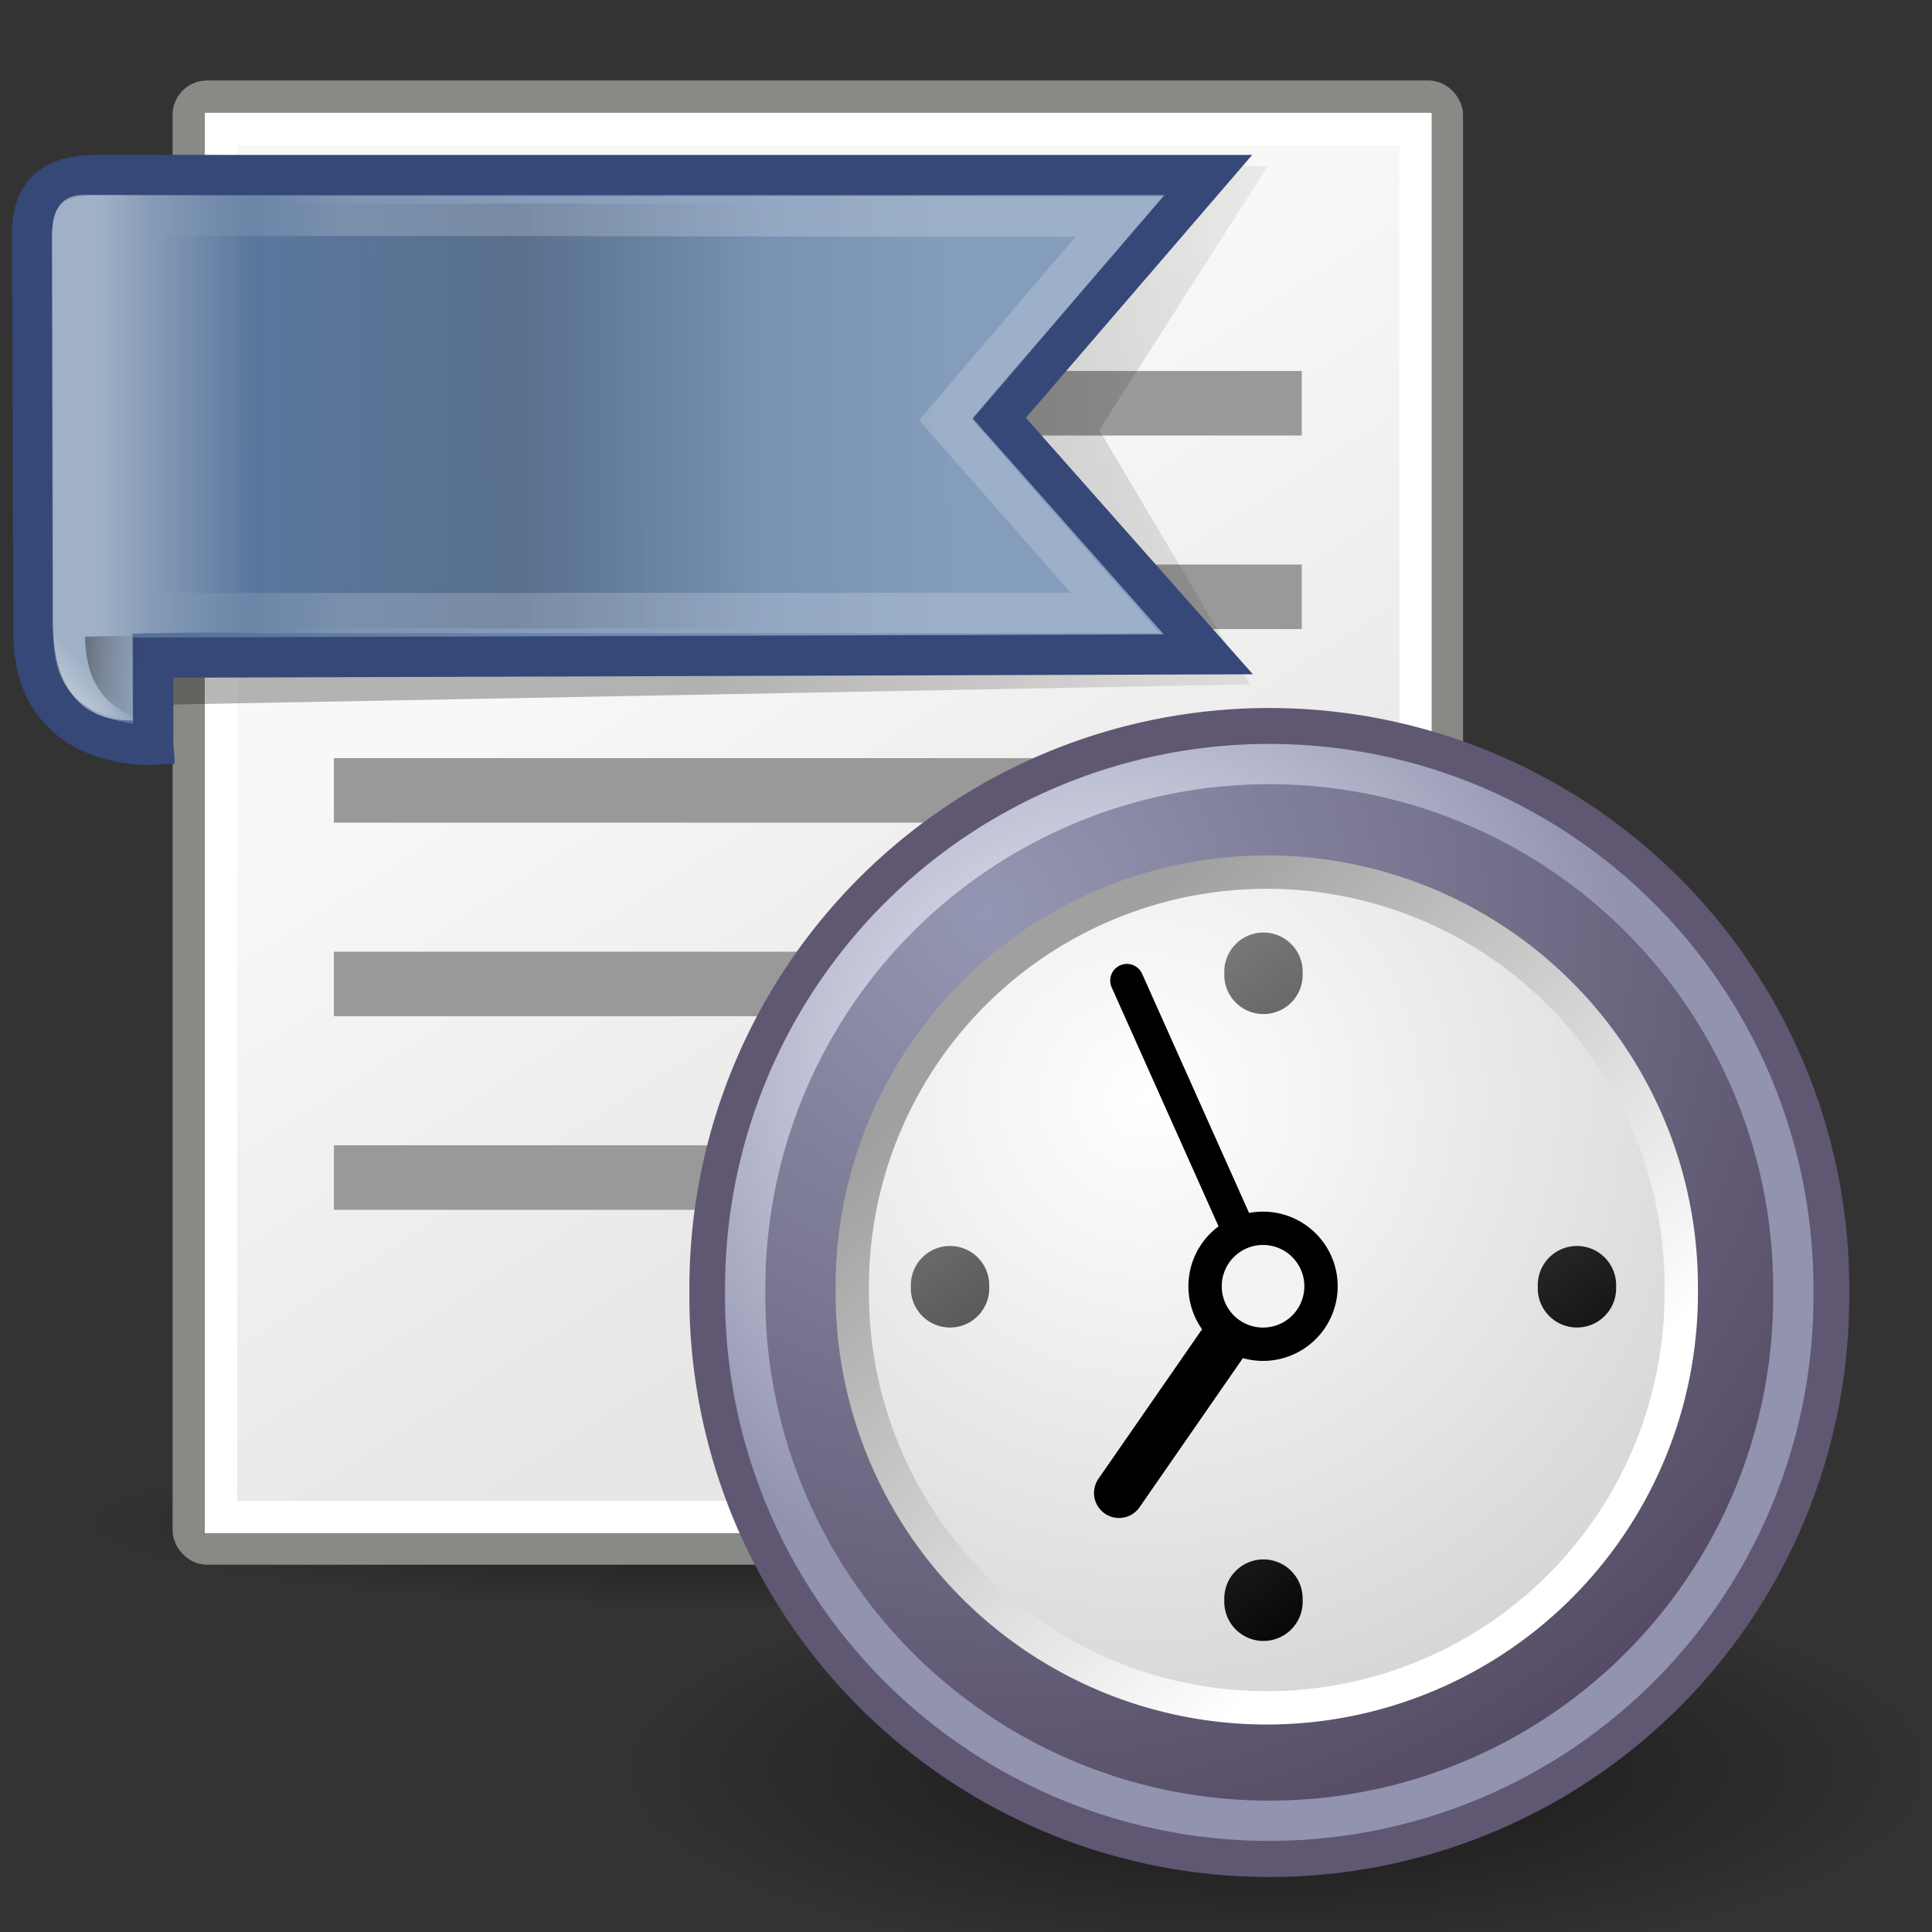<?xml version="1.0" encoding="UTF-8" standalone="no"?>
<!-- Generator: Adobe Illustrator 9.0, SVG Export Plug-In  -->

<svg
   xmlns:dc="http://purl.org/dc/elements/1.1/"
   xmlns:cc="http://creativecommons.org/ns#"
   xmlns:rdf="http://www.w3.org/1999/02/22-rdf-syntax-ns#"
   xmlns:svg="http://www.w3.org/2000/svg"
   xmlns="http://www.w3.org/2000/svg"
   xmlns:xlink="http://www.w3.org/1999/xlink"
   xmlns:sodipodi="http://sodipodi.sourceforge.net/DTD/sodipodi-0.dtd"
   xmlns:inkscape="http://www.inkscape.org/namespaces/inkscape"
   width="48px"
   height="48px"
   viewBox="0 0 48 48"
   xml:space="preserve"
   id="svg6850"
   sodipodi:version="0.32"
   inkscape:version="0.48.3.1 r9886"
   sodipodi:docname="time-log.svg"
   inkscape:export-filename="/home/jimmac/gfx/novell/pdes/trunk/logos/evolution/logo-simplified.png"
   inkscape:export-xdpi="562.50000"
   inkscape:export-ydpi="562.50000"
   version="1.1"><rect x="0" y="0" width="48" height="48" fill="#333333" stroke="none"/>

<defs
   id="defs7232"><linearGradient
   inkscape:collect="always"
   id="linearGradient10691">
  <stop
   style="stop-color:#000000;stop-opacity:1;"
   offset="0"
   id="stop10693" />

  <stop
   style="stop-color:#000000;stop-opacity:0;"
   offset="1"
   id="stop10695" />

</linearGradient>

<linearGradient
   id="linearGradient10653">
  <stop
   style="stop-color:#f3f4ff;stop-opacity:1;"
   offset="0"
   id="stop10655" />

  <stop
   style="stop-color:#9193af;stop-opacity:1;"
   offset="1"
   id="stop10657" />

</linearGradient>

<linearGradient
   inkscape:collect="always"
   xlink:href="#linearGradient2111"
   id="linearGradient2123"
   gradientUnits="userSpaceOnUse"
   x1="8.088"
   y1="3.362"
   x2="14.409"
   y2="12.373" />

<linearGradient
   inkscape:collect="always"
   xlink:href="#linearGradient2111"
   id="linearGradient2125"
   gradientUnits="userSpaceOnUse"
   x1="17.987"
   y1="3.362"
   x2="24.309"
   y2="12.373" />

<linearGradient
   inkscape:collect="always"
   xlink:href="#linearGradient2111"
   id="linearGradient2127"
   gradientUnits="userSpaceOnUse"
   x1="13.037"
   y1="-1.588"
   x2="19.359"
   y2="7.423" />

<linearGradient
   id="linearGradient2111">
  <stop
   style="stop-color:#838383;stop-opacity:1;"
   offset="0"
   id="stop2113" />

  <stop
   style="stop-color:#000000;stop-opacity:1;"
   offset="1"
   id="stop2115" />

</linearGradient>

<linearGradient
   inkscape:collect="always"
   xlink:href="#linearGradient2111"
   id="linearGradient2129"
   gradientUnits="userSpaceOnUse"
   x1="13.037"
   y1="8.312"
   x2="19.359"
   y2="17.323" />

<linearGradient
   id="linearGradient42174">
  <stop
   style="stop-color:#a0a0a0;stop-opacity:1;"
   offset="0"
   id="stop42176" />

  <stop
   style="stop-color:#ffffff;stop-opacity:1;"
   offset="1"
   id="stop42178" />

</linearGradient>

<linearGradient
   inkscape:collect="always"
   xlink:href="#linearGradient42174"
   id="linearGradient42180"
   x1="6.342"
   y1="7.789"
   x2="22.218"
   y2="25.884"
   gradientUnits="userSpaceOnUse" />

<linearGradient
   id="linearGradient2145">
  <stop
   style="stop-color:#fffffd;stop-opacity:1;"
   offset="0"
   id="stop2147" />

  <stop
   style="stop-color:#cbcbc9;stop-opacity:1;"
   offset="1"
   id="stop2149" />

</linearGradient>

<radialGradient
   inkscape:collect="always"
   xlink:href="#linearGradient2145"
   id="radialGradient2151"
   cx="11.902"
   cy="10.045"
   fx="11.902"
   fy="10.045"
   r="29.293"
   gradientUnits="userSpaceOnUse" />

<linearGradient
   id="linearGradient37935">
  <stop
   id="stop37937"
   offset="0"
   style="stop-color:#9497b3;stop-opacity:1;" />

  <stop
   id="stop37939"
   offset="1"
   style="stop-color:#4c4059;stop-opacity:1;" />

</linearGradient>

<radialGradient
   inkscape:collect="always"
   xlink:href="#linearGradient37935"
   id="radialGradient2153"
   cx="8.747"
   cy="6.828"
   fx="8.747"
   fy="6.828"
   r="29.89"
   gradientUnits="userSpaceOnUse" />

<linearGradient
   id="linearGradient2136">
  <stop
   id="stop2138"
   offset="0"
   style="stop-color:#989690;stop-opacity:1;" />

  <stop
   id="stop2140"
   offset="1"
   style="stop-color:#656460;stop-opacity:1;" />

</linearGradient>

<linearGradient
   id="linearGradient15107">
  <stop
   id="stop15109"
   offset="0"
   style="stop-color:#ffffff;stop-opacity:1;" />

  <stop
   id="stop15111"
   offset="1"
   style="stop-color:#e2e2e2;stop-opacity:1;" />

</linearGradient>

<linearGradient
   id="linearGradient18913">
  <stop
   id="stop18915"
   offset="0"
   style="stop-color:#ededed;stop-opacity:1;" />

  <stop
   id="stop18917"
   offset="1"
   style="stop-color:#c8c8c8;stop-opacity:1;" />

</linearGradient>

<linearGradient
   id="linearGradient2166">
  <stop
   id="stop2168"
   offset="0"
   style="stop-color:#ffffff;stop-opacity:1;" />

  <stop
   id="stop2170"
   offset="1"
   style="stop-color:#dcdcdc;stop-opacity:1;" />

</linearGradient>

<linearGradient
   id="linearGradient2152">
  <stop
   id="stop2154"
   offset="0"
   style="stop-color:#9aa29a;stop-opacity:1;" />

  <stop
   id="stop2156"
   offset="1"
   style="stop-color:#b5beb5;stop-opacity:1;" />

</linearGradient>

<linearGradient
   id="linearGradient9749">
  <stop
   id="stop9751"
   offset="0"
   style="stop-color:#ffffff;stop-opacity:1;" />

  <stop
   id="stop9753"
   offset="1"
   style="stop-color:#ededed;stop-opacity:1;" />

</linearGradient>

<linearGradient
   id="linearGradient2274">
  <stop
   id="stop2276"
   offset="0"
   style="stop-color:#000000;stop-opacity:0.129;" />

  <stop
   id="stop2278"
   offset="1"
   style="stop-color:#000000;stop-opacity:0;" />

</linearGradient>


		
		
		
		
		
	<radialGradient
   inkscape:collect="always"
   xlink:href="#aigrd26"
   id="radialGradient7961"
   gradientUnits="userSpaceOnUse"
   gradientTransform="matrix(0.993,-0.119,0.119,0.993,-3.607,2.941)"
   cx="27.145"
   cy="33.649"
   fx="27.145"
   fy="33.649"
   r="5.482" />

<radialGradient
   inkscape:collect="always"
   xlink:href="#aigrd27"
   id="radialGradient7963"
   gradientUnits="userSpaceOnUse"
   gradientTransform="matrix(0.993,-0.119,0.119,0.993,-3.607,2.941)"
   cx="28.656"
   cy="32.51"
   fx="28.656"
   fy="32.51"
   r="3.343" />

<radialGradient
   inkscape:collect="always"
   xlink:href="#aigrd28"
   id="radialGradient7965"
   gradientUnits="userSpaceOnUse"
   gradientTransform="matrix(1.275,-0.152,0.119,0.993,-9.587,3.93)"
   cx="26.855"
   cy="32.231"
   fx="26.855"
   fy="32.231"
   r="4.459" />

<radialGradient
   inkscape:collect="always"
   xlink:href="#aigrd29"
   id="radialGradient7967"
   gradientUnits="userSpaceOnUse"
   gradientTransform="matrix(0.944,-0.113,0.119,0.993,-1.911,3.437)"
   cx="28.404"
   cy="31.266"
   fx="28.404"
   fy="31.266"
   r="2.667" />

<linearGradient
   inkscape:collect="always"
   xlink:href="#linearGradient15107"
   id="linearGradient8013"
   gradientUnits="userSpaceOnUse"
   gradientTransform="matrix(0.786,0,0,0.814,-17.461,-10.839)"
   x1="11.573"
   y1="4.746"
   x2="18.475"
   y2="26.023" />

<linearGradient
   inkscape:collect="always"
   xlink:href="#linearGradient2136"
   id="linearGradient8015"
   gradientUnits="userSpaceOnUse"
   gradientTransform="matrix(0.786,0,0,0.814,-17.461,-10.839)"
   x1="2.062"
   y1="15.257"
   x2="30.6"
   y2="15.257" />

<linearGradient
   inkscape:collect="always"
   xlink:href="#linearGradient18913"
   id="linearGradient8017"
   gradientUnits="userSpaceOnUse"
   gradientTransform="matrix(0.919,0,0,0.697,-17.461,-10.839)"
   x1="5.827"
   y1="7.231"
   x2="13.467"
   y2="17.877" />

<linearGradient
   inkscape:collect="always"
   xlink:href="#linearGradient2166"
   id="linearGradient8019"
   gradientUnits="userSpaceOnUse"
   gradientTransform="matrix(1.064,0,0,0.601,-17.461,-10.839)"
   x1="10.184"
   y1="15.148"
   x2="15.311"
   y2="29.569" />

<linearGradient
   inkscape:collect="always"
   xlink:href="#linearGradient2152"
   id="linearGradient8021"
   gradientUnits="userSpaceOnUse"
   gradientTransform="matrix(1.436,0,0,0.446,-17.461,-10.839)"
   x1="8.916"
   y1="37.197"
   x2="9.886"
   y2="52.091" />

<linearGradient
   inkscape:collect="always"
   xlink:href="#linearGradient2152"
   id="linearGradient8023"
   gradientUnits="userSpaceOnUse"
   gradientTransform="matrix(1.436,0,0,0.446,-17.461,-10.839)"
   x1="8.916"
   y1="37.197"
   x2="9.886"
   y2="52.091" />

<linearGradient
   inkscape:collect="always"
   xlink:href="#linearGradient2152"
   id="linearGradient8025"
   gradientUnits="userSpaceOnUse"
   gradientTransform="matrix(1.436,0,0,0.446,-17.461,-10.839)"
   x1="8.916"
   y1="37.197"
   x2="9.886"
   y2="52.091" />

<linearGradient
   inkscape:collect="always"
   xlink:href="#linearGradient9749"
   id="linearGradient8027"
   gradientUnits="userSpaceOnUse"
   gradientTransform="matrix(0.786,0,0,0.814,-17.461,-10.839)"
   x1="11.233"
   y1="13.686"
   x2="21.112"
   y2="24.133" />

<linearGradient
   inkscape:collect="always"
   xlink:href="#linearGradient2274"
   id="linearGradient8029"
   gradientUnits="userSpaceOnUse"
   gradientTransform="matrix(1.401,0,0,0.457,-17.461,-10.839)"
   x1="8.78"
   y1="37.785"
   x2="9.762"
   y2="32.203" />


			
			
			
			
		
				<linearGradient
   gradientTransform="matrix(0.993,-0.122,0.122,0.993,-3.641,23.076)"
   y2="22.756"
   x2="42.86"
   y1="7.36"
   x1="30.193"
   gradientUnits="userSpaceOnUse"
   id="aigrd23">
					<stop
   id="stop7076"
   style="stop-color:#F1F1F1"
   offset="0" />


					<stop
   id="stop7078"
   style="stop-color:#D4D4D6"
   offset="1" />


				</linearGradient>


				
				
				<linearGradient
   gradientTransform="matrix(0.993,-0.122,0.122,0.993,-3.641,23.076)"
   y2="6.545"
   x2="26.949"
   y1="17.032"
   x1="39.516"
   gradientUnits="userSpaceOnUse"
   id="aigrd24">
					<stop
   id="stop7085"
   style="stop-color:#FFFFFF"
   offset="0" />


					<stop
   id="stop7087"
   style="stop-color:#D4D4D4"
   offset="1" />


				</linearGradient>


				
				
				
			<linearGradient
   inkscape:collect="always"
   xlink:href="#aigrd24"
   id="linearGradient8969"
   gradientUnits="userSpaceOnUse"
   gradientTransform="matrix(1.081,-0.133,0.133,1.081,30.126,20.332)"
   x1="39.516"
   y1="17.032"
   x2="26.949"
   y2="6.545" />


					<radialGradient
   id="aigrd25"
   cx="29.412"
   cy="32.502"
   r="6.282"
   fx="29.412"
   fy="32.502"
   gradientTransform="matrix(0.969,-0.12,0.122,0.993,-3.216,3.641)"
   gradientUnits="userSpaceOnUse">
						<stop
   offset="0.185"
   style="stop-color:#9DB8D2"
   id="stop7096" />


						<stop
   offset="0.329"
   style="stop-color:#88A3BE"
   id="stop7098" />


						<stop
   offset="0.784"
   style="stop-color:#496683"
   id="stop7100" />


						<stop
   offset="1"
   style="stop-color:#314E6C"
   id="stop7102" />


					</radialGradient>


					
					
				<radialGradient
   inkscape:collect="always"
   xlink:href="#aigrd25"
   id="radialGradient9026"
   gradientUnits="userSpaceOnUse"
   gradientTransform="matrix(0.988,1.261394e-2,-1.299503e-2,1.012,-25.45,9.6)"
   cx="91.528"
   cy="4.61"
   fx="91.613"
   fy="4.847"
   r="9.542" />

<radialGradient
   inkscape:collect="always"
   xlink:href="#linearGradient10653"
   id="radialGradient10659"
   cx="11.329"
   cy="10.584"
   fx="11.329"
   fy="10.584"
   r="15.532"
   gradientUnits="userSpaceOnUse" />

<radialGradient
   inkscape:collect="always"
   xlink:href="#linearGradient37935"
   id="radialGradient10673"
   gradientUnits="userSpaceOnUse"
   cx="8.747"
   cy="6.828"
   fx="8.747"
   fy="6.828"
   r="29.89" />

<radialGradient
   inkscape:collect="always"
   xlink:href="#linearGradient2145"
   id="radialGradient10675"
   gradientUnits="userSpaceOnUse"
   cx="11.902"
   cy="10.045"
   fx="11.902"
   fy="10.045"
   r="29.293" />

<linearGradient
   inkscape:collect="always"
   xlink:href="#linearGradient42174"
   id="linearGradient10677"
   gradientUnits="userSpaceOnUse"
   x1="6.342"
   y1="7.789"
   x2="22.218"
   y2="25.884" />

<linearGradient
   inkscape:collect="always"
   xlink:href="#linearGradient2111"
   id="linearGradient10679"
   gradientUnits="userSpaceOnUse"
   x1="13.037"
   y1="8.312"
   x2="19.359"
   y2="17.323" />

<linearGradient
   inkscape:collect="always"
   xlink:href="#linearGradient2111"
   id="linearGradient10681"
   gradientUnits="userSpaceOnUse"
   x1="13.037"
   y1="-1.588"
   x2="19.359"
   y2="7.423" />

<linearGradient
   inkscape:collect="always"
   xlink:href="#linearGradient2111"
   id="linearGradient10683"
   gradientUnits="userSpaceOnUse"
   x1="17.987"
   y1="3.362"
   x2="24.309"
   y2="12.373" />

<linearGradient
   inkscape:collect="always"
   xlink:href="#linearGradient2111"
   id="linearGradient10685"
   gradientUnits="userSpaceOnUse"
   x1="8.088"
   y1="3.362"
   x2="14.409"
   y2="12.373" />

<radialGradient
   inkscape:collect="always"
   xlink:href="#linearGradient10653"
   id="radialGradient10687"
   gradientUnits="userSpaceOnUse"
   cx="11.329"
   cy="10.584"
   fx="11.329"
   fy="10.584"
   r="15.532" />

<radialGradient
   inkscape:collect="always"
   xlink:href="#linearGradient10691"
   id="radialGradient10697"
   gradientTransform="scale(1.902,0.526)"
   cx="6.703"
   cy="73.616"
   fx="6.703"
   fy="73.616"
   r="7.228"
   gradientUnits="userSpaceOnUse" />

<radialGradient
   inkscape:collect="always"
   xlink:href="#linearGradient10691"
   id="radialGradient10701"
   gradientUnits="userSpaceOnUse"
   gradientTransform="scale(1.902,0.526)"
   cx="6.703"
   cy="73.616"
   fx="6.703"
   fy="73.616"
   r="7.228" />


	<linearGradient
   inkscape:collect="always"
   xlink:href="#linearGradient2274"
   id="linearGradient11293"
   gradientUnits="userSpaceOnUse"
   gradientTransform="matrix(1.5,0,0,0.489,4.996,7.023)"
   x1="8.78"
   y1="37.785"
   x2="9.762"
   y2="32.203" />

<linearGradient
   inkscape:collect="always"
   xlink:href="#linearGradient9749"
   id="linearGradient11298"
   gradientUnits="userSpaceOnUse"
   gradientTransform="matrix(0.841,0,0,0.872,4.996,7.023)"
   x1="11.233"
   y1="13.686"
   x2="21.112"
   y2="24.133" />

<linearGradient
   inkscape:collect="always"
   xlink:href="#linearGradient2152"
   id="linearGradient11302"
   gradientUnits="userSpaceOnUse"
   gradientTransform="matrix(1.537,0,0,0.477,4.996,7.023)"
   x1="8.916"
   y1="37.197"
   x2="9.886"
   y2="52.091" />

<linearGradient
   inkscape:collect="always"
   xlink:href="#linearGradient2152"
   id="linearGradient11305"
   gradientUnits="userSpaceOnUse"
   gradientTransform="matrix(1.537,0,0,0.477,4.996,7.023)"
   x1="8.916"
   y1="37.197"
   x2="9.886"
   y2="52.091" />

<linearGradient
   inkscape:collect="always"
   xlink:href="#linearGradient2152"
   id="linearGradient11308"
   gradientUnits="userSpaceOnUse"
   gradientTransform="matrix(1.537,0,0,0.477,4.996,7.023)"
   x1="8.916"
   y1="37.197"
   x2="9.886"
   y2="52.091" />

<linearGradient
   inkscape:collect="always"
   xlink:href="#linearGradient2166"
   id="linearGradient11311"
   gradientUnits="userSpaceOnUse"
   gradientTransform="matrix(1.139,0,0,0.644,4.996,7.023)"
   x1="10.184"
   y1="15.148"
   x2="15.311"
   y2="29.569" />

<linearGradient
   inkscape:collect="always"
   xlink:href="#linearGradient18913"
   id="linearGradient11317"
   gradientUnits="userSpaceOnUse"
   gradientTransform="matrix(0.984,0,0,0.746,4.996,7.023)"
   x1="5.827"
   y1="7.231"
   x2="13.467"
   y2="17.877" />

<linearGradient
   inkscape:collect="always"
   xlink:href="#linearGradient15107"
   id="linearGradient11320"
   gradientUnits="userSpaceOnUse"
   gradientTransform="matrix(0.841,0,0,0.872,4.996,7.023)"
   x1="11.573"
   y1="4.746"
   x2="18.475"
   y2="26.023" />

<linearGradient
   inkscape:collect="always"
   xlink:href="#linearGradient2136"
   id="linearGradient11322"
   gradientUnits="userSpaceOnUse"
   gradientTransform="matrix(0.841,0,0,0.872,4.996,7.023)"
   x1="2.062"
   y1="15.257"
   x2="30.6"
   y2="15.257" />

<radialGradient
   inkscape:collect="always"
   xlink:href="#linearGradient10691"
   id="radialGradient11380"
   gradientUnits="userSpaceOnUse"
   gradientTransform="scale(1.902,0.526)"
   cx="6.703"
   cy="73.616"
   fx="6.703"
   fy="73.616"
   r="7.228" />



<linearGradient
   inkscape:collect="always"
   xlink:href="#linearGradient2152"
   id="linearGradient11384"
   gradientUnits="userSpaceOnUse"
   gradientTransform="matrix(1.537,0,0,0.477,5.42,8.297)"
   x1="8.916"
   y1="37.197"
   x2="9.886"
   y2="52.091" />

<radialGradient
   inkscape:collect="always"
   xlink:href="#linearGradient37935"
   id="radialGradient11386"
   gradientUnits="userSpaceOnUse"
   cx="8.747"
   cy="6.828"
   fx="8.747"
   fy="6.828"
   r="29.89" />

<radialGradient
   inkscape:collect="always"
   xlink:href="#linearGradient2145"
   id="radialGradient11388"
   gradientUnits="userSpaceOnUse"
   cx="11.902"
   cy="10.045"
   fx="11.902"
   fy="10.045"
   r="29.293" />

<linearGradient
   inkscape:collect="always"
   xlink:href="#linearGradient42174"
   id="linearGradient11390"
   gradientUnits="userSpaceOnUse"
   x1="6.342"
   y1="7.789"
   x2="22.218"
   y2="25.884" />

<linearGradient
   inkscape:collect="always"
   xlink:href="#linearGradient2111"
   id="linearGradient11392"
   gradientUnits="userSpaceOnUse"
   x1="13.037"
   y1="8.312"
   x2="19.359"
   y2="17.323" />

<linearGradient
   inkscape:collect="always"
   xlink:href="#linearGradient2111"
   id="linearGradient11394"
   gradientUnits="userSpaceOnUse"
   x1="13.037"
   y1="-1.588"
   x2="19.359"
   y2="7.423" />

<linearGradient
   inkscape:collect="always"
   xlink:href="#linearGradient2111"
   id="linearGradient11396"
   gradientUnits="userSpaceOnUse"
   x1="17.987"
   y1="3.362"
   x2="24.309"
   y2="12.373" />

<linearGradient
   inkscape:collect="always"
   xlink:href="#linearGradient2111"
   id="linearGradient11398"
   gradientUnits="userSpaceOnUse"
   x1="8.088"
   y1="3.362"
   x2="14.409"
   y2="12.373" />

<radialGradient
   inkscape:collect="always"
   xlink:href="#linearGradient10653"
   id="radialGradient11400"
   gradientUnits="userSpaceOnUse"
   cx="11.329"
   cy="10.584"
   fx="11.329"
   fy="10.584"
   r="15.532" />

















<linearGradient
   id="linearGradient15218"><stop
     style="stop-color:#f8f8f7;stop-opacity:1;"
     offset="0"
     id="stop15220" /><stop
     id="stop2269"
     offset="0.599"
     style="stop-color:#e8e8e8;stop-opacity:1;" /><stop
     style="stop-color:#e2e2de;stop-opacity:1;"
     offset="1"
     id="stop15222" /></linearGradient><radialGradient
   inkscape:collect="always"
   xlink:href="#linearGradient3558"
   id="radialGradient3564"
   cx="22.571"
   cy="30.857"
   fx="22.571"
   fy="30.857"
   r="15.571"
   gradientTransform="matrix(1,0,0,0.651,0,10.758)"
   gradientUnits="userSpaceOnUse" /><linearGradient
   inkscape:collect="always"
   id="linearGradient3558"><stop
     style="stop-color:#000000;stop-opacity:1;"
     offset="0"
     id="stop3560" /><stop
     style="stop-color:#000000;stop-opacity:0;"
     offset="1"
     id="stop3562" /></linearGradient><linearGradient
   inkscape:collect="always"
   xlink:href="#linearGradient15218"
   id="linearGradient3589"
   gradientUnits="userSpaceOnUse"
   gradientTransform="matrix(1.076,0,0,0.99,-5.508,-4.071)"
   x1="20.794"
   y1="18.379"
   x2="35.596"
   y2="39.6" /><radialGradient
   inkscape:collect="always"
   xlink:href="#linearGradient3558"
   id="radialGradient3593"
   gradientUnits="userSpaceOnUse"
   gradientTransform="matrix(1,0,0,0.651,0,10.758)"
   cx="22.571"
   cy="30.857"
   fx="22.571"
   fy="30.857"
   r="15.571" /><linearGradient
   inkscape:collect="always"
   xlink:href="#linearGradient2896"
   id="linearGradient2902"
   x1="14.584"
   y1="1.639"
   x2="14.553"
   y2="2.491"
   gradientUnits="userSpaceOnUse"
   gradientTransform="matrix(0,-1,1.594,0,-0.5,30.932)" /><linearGradient
   inkscape:collect="always"
   id="linearGradient2896"><stop
     style="stop-color:#000000;stop-opacity:1;"
     offset="0"
     id="stop2898" /><stop
     style="stop-color:#000000;stop-opacity:0;"
     offset="1"
     id="stop2900" /></linearGradient><linearGradient
   inkscape:collect="always"
   xlink:href="#linearGradient2906"
   id="linearGradient2912"
   x1="13.354"
   y1="1.487"
   x2="14.076"
   y2="2.402"
   gradientUnits="userSpaceOnUse"
   gradientTransform="matrix(0,-1,1.185,0,-0.438,30.932)" /><linearGradient
   inkscape:collect="always"
   id="linearGradient2906"><stop
     style="stop-color:#ffffff;stop-opacity:1;"
     offset="0"
     id="stop2908" /><stop
     style="stop-color:#ffffff;stop-opacity:0;"
     offset="1"
     id="stop2910" /></linearGradient><linearGradient
   inkscape:collect="always"
   xlink:href="#linearGradient2590"
   id="linearGradient2596"
   x1="19.97"
   y1="6.117"
   x2="19.97"
   y2="2.531"
   gradientUnits="userSpaceOnUse"
   gradientTransform="matrix(0,-1.32,1.28,0,0.539,36.677)" /><linearGradient
   id="linearGradient2590"><stop
     style="stop-color:#ffffff;stop-opacity:1;"
     offset="0"
     id="stop2592" /><stop
     style="stop-color:#ffffff;stop-opacity:0;"
     offset="1"
     id="stop2594" /></linearGradient><linearGradient
   inkscape:collect="always"
   xlink:href="#linearGradient5897"
   id="linearGradient5903"
   x1="19"
   y1="9.774"
   x2="19"
   y2="15.636"
   gradientUnits="userSpaceOnUse"
   gradientTransform="matrix(1.32,0,0,2.134,-35.408,-14.358)" /><linearGradient
   id="linearGradient5897"><stop
     style="stop-color:#000000;stop-opacity:0;"
     offset="0"
     id="stop5899" /><stop
     id="stop5905"
     offset="0.5"
     style="stop-color:#000000;stop-opacity:0.567;" /><stop
     style="stop-color:#000000;stop-opacity:0;"
     offset="1"
     id="stop5901" /></linearGradient><linearGradient
   inkscape:collect="always"
   xlink:href="#linearGradient4404"
   id="linearGradient4410"
   x1="16.812"
   y1="1.875"
   x2="16.812"
   y2="4.719"
   gradientUnits="userSpaceOnUse"
   gradientTransform="matrix(0,1.32,1.362,0,-0.072,-9.457)" /><linearGradient
   inkscape:collect="always"
   id="linearGradient4404"><stop
     style="stop-color:#ffffff;stop-opacity:1;"
     offset="0"
     id="stop4406" /><stop
     style="stop-color:#ffffff;stop-opacity:0;"
     offset="1"
     id="stop4408" /></linearGradient><linearGradient
   inkscape:collect="always"
   xlink:href="#linearGradient2598"
   id="linearGradient2604"
   x1="18.431"
   y1="19.119"
   x2="18.402"
   y2="4.27"
   gradientUnits="userSpaceOnUse"
   gradientTransform="matrix(0,-1.32,1.299,0,-1.046,34.038)" /><linearGradient
   id="linearGradient2598"><stop
     style="stop-color:#859dbc;stop-opacity:1;"
     offset="0"
     id="stop2600" /><stop
     style="stop-color:#547299;stop-opacity:1;"
     offset="1"
     id="stop2602" /></linearGradient><linearGradient
   inkscape:collect="always"
   xlink:href="#linearGradient5866"
   id="linearGradient5872"
   x1="19.452"
   y1="13.174"
   x2="19.685"
   y2="27.095"
   gradientUnits="userSpaceOnUse"
   gradientTransform="matrix(1.224,0,0,1.282,0.372,0.265)" /><linearGradient
   inkscape:collect="always"
   id="linearGradient5866"><stop
     style="stop-color:#000000;stop-opacity:1;"
     offset="0"
     id="stop5868" /><stop
     style="stop-color:#000000;stop-opacity:0;"
     offset="1"
     id="stop5870" /></linearGradient><linearGradient
   y2="27.095"
   x2="19.685"
   y1="13.174"
   x1="19.452"
   gradientTransform="matrix(0,-1.131,1.282,0,0.442,29.88)"
   gradientUnits="userSpaceOnUse"
   id="linearGradient3373"
   xlink:href="#linearGradient5866"
   inkscape:collect="always" /></defs>

<sodipodi:namedview
   inkscape:window-height="744"
   inkscape:window-width="1301"
   inkscape:pageshadow="2"
   inkscape:pageopacity="0.0"
   borderopacity="0.165"
   bordercolor="#666666"
   pagecolor="#ffffff"
   id="base"
   inkscape:zoom="8.8994453"
   inkscape:cx="-4.8421636"
   inkscape:cy="19.925582"
   inkscape:window-x="65"
   inkscape:window-y="24"
   inkscape:current-layer="g11350"
   inkscape:showpageshadow="false"
   showgrid="false"
   inkscape:window-maximized="1" />


	
	


<path
   sodipodi:type="arc"
   style="opacity:0.474;color:#000000;fill:url(#radialGradient3593);fill-opacity:1;fill-rule:nonzero;stroke:none;stroke-width:1;marker:none;visibility:visible;display:inline;overflow:visible"
   id="path3556"
   sodipodi:cx="22.571428"
   sodipodi:cy="30.857143"
   sodipodi:rx="15.571428"
   sodipodi:ry="10.142858"
   d="m 38.143,30.857 a 15.571,10.143 0 1 1 -31.143,0 15.571,10.143 0 1 1 31.143,0 z"
   transform="matrix(1.18,0,0,0.214,-6.261,31.245)" /><rect
   style="fill:url(#linearGradient3589);fill-opacity:1;fill-rule:evenodd;stroke:#888a85;stroke-width:0.802;stroke-linecap:butt;stroke-linejoin:miter;stroke-miterlimit:4;stroke-opacity:1;stroke-dasharray:none;stroke-dashoffset:0"
   id="rect4238"
   width="31.259"
   height="36.073"
   x="4.689"
   y="2.401"
   rx="0.454"
   ry="0.454" /><rect
   style="color:#000000;fill:#999999;fill-opacity:1;fill-rule:evenodd;stroke:none;stroke-width:1;marker:none;visibility:visible;display:inline;overflow:visible"
   id="rect4248"
   width="24.047"
   height="1.603"
   x="-32.342"
   y="9.217"
   transform="scale(-1,1)" /><rect
   y="14.026"
   x="-32.342"
   height="1.603"
   width="24.047"
   id="rect4250"
   style="color:#000000;fill:#999999;fill-opacity:1;fill-rule:evenodd;stroke:none;stroke-width:1;marker:none;visibility:visible;display:inline;overflow:visible"
   transform="scale(-1,1)" /><rect
   style="color:#000000;fill:#999999;fill-opacity:1;fill-rule:evenodd;stroke:none;stroke-width:1;marker:none;visibility:visible;display:inline;overflow:visible"
   id="rect4252"
   width="24.047"
   height="1.603"
   x="-32.342"
   y="18.835"
   transform="scale(-1,1)" /><rect
   y="23.645"
   x="-32.342"
   height="1.603"
   width="24.047"
   id="rect4254"
   style="color:#000000;fill:#999999;fill-opacity:1;fill-rule:evenodd;stroke:none;stroke-width:1;marker:none;visibility:visible;display:inline;overflow:visible"
   transform="scale(-1,1)" /><rect
   style="color:#000000;fill:#999999;fill-opacity:1;fill-rule:evenodd;stroke:none;stroke-width:1;marker:none;visibility:visible;display:inline;overflow:visible"
   id="rect4256"
   width="24.047"
   height="1.603"
   x="-32.342"
   y="28.454"
   transform="scale(-1,1)" /><rect
   style="fill:none;stroke:#ffffff;stroke-width:0.802;stroke-linecap:butt;stroke-linejoin:miter;stroke-miterlimit:4;stroke-opacity:1;stroke-dasharray:none;stroke-dashoffset:0"
   id="rect2245"
   width="29.679"
   height="34.485"
   x="5.489"
   y="3.205"
   rx="0"
   ry="0" />

<path
   inkscape:connector-curvature="0"
   style="opacity:0.28;fill:url(#linearGradient3373);fill-opacity:1;fill-rule:evenodd;stroke:none;display:inline"
   d="m 31.502,4.123 -4.191,6.559 3.75,6.321 -26.936,0.504 0,-13.664 27.377,0.281 z"
   id="path5138"
   sodipodi:nodetypes="cccccc" /><path
   inkscape:connector-curvature="0"
   style="fill:url(#linearGradient2604);fill-opacity:1;fill-rule:evenodd;stroke:#364878;stroke-width:1;stroke-linecap:butt;stroke-linejoin:miter;stroke-miterlimit:4;stroke-opacity:1;display:inline"
   d="m 3.808,18.504 c 0,0 -2.913,0.187 -2.975,-2.681 l -0.035,-10.011 c 0,-1.158 0.684,-1.463 1.602,-1.463 l 27.62,0 -5.196,6.036 5.196,5.871 -26.21,0.083 -0.002,2.164 z"
   id="path2204"
   sodipodi:nodetypes="ccccccccc" /><path
   inkscape:connector-curvature="0"
   style="opacity:0.445;fill:url(#linearGradient4410);fill-opacity:1;fill-rule:evenodd;stroke:none;display:inline"
   d="m 3.302,17.901 c -0.786,0.019 -1.932,-0.283 -1.994,-2.345 l -0.018,-9.652 c 0,-0.613 0.167,-1.062 0.799,-1.062 l 8.692,0.029 0,10.744 -7.493,0.125 c 0,0 0.012,2.162 0.012,2.162 z"
   id="path3668"
   sodipodi:nodetypes="cccccccs" /><rect
   style="opacity:0.28;fill:url(#linearGradient5903);fill-opacity:1;fill-rule:evenodd;stroke:none;display:inline"
   id="rect5895"
   width="10.556"
   height="12.804"
   x="-15.614"
   y="6.981"
   rx="0.062"
   ry="0.065"
   transform="matrix(0,-1,1,0,0,0)" /><path
   inkscape:connector-curvature="0"
   style="fill:none;stroke:url(#linearGradient2596);stroke-width:1;stroke-linecap:butt;stroke-linejoin:miter;stroke-miterlimit:4;stroke-opacity:0.191;display:inline"
   d="m 2.5,6.455 0.904,-1.099 24.399,0.028 -4.308,5.05 4.211,4.793 -24.666,0.005 -0.54,-8.778 z"
   id="path5969"
   sodipodi:nodetypes="ccccccc" /><path
   inkscape:connector-curvature="0"
   style="opacity:0.483;color:#000000;fill:url(#linearGradient2912);fill-opacity:1;fill-rule:nonzero;stroke:none;stroke-width:1.105;marker:none;visibility:visible;display:inline;overflow:visible"
   d="m 4.228,15.773 -2.905,0.044 c 0,2.131 1.935,2.121 2.905,2.121 l 0,-2.166 z"
   id="path2894"
   sodipodi:nodetypes="cccc" /><path
   inkscape:connector-curvature="0"
   sodipodi:nodetypes="cccc"
   id="path2904"
   d="m 4.228,15.773 -2.114,0.044 c 0.018,2.298 2.114,2.121 2.114,2.121 l 0,-2.166 z"
   style="opacity:0.358;color:#000000;fill:url(#linearGradient2902);fill-opacity:1;fill-rule:nonzero;stroke:none;stroke-width:1.105;marker:none;visibility:visible;display:inline;overflow:visible" /><g
   id="g11350"
   transform="matrix(1.323,0,0,1.323,-11.927,-6.32)">
  <path
   style="color:#000000;fill:url(#linearGradient11384);fill-opacity:1;fill-rule:evenodd;stroke:none;stroke-width:1;marker:none;visibility:visible;display:inline;overflow:visible"
   d="m 30.263,18.632 -7.068,8.216 0.62,0.612 6.449,-8.828 z"
   id="path14341"
   sodipodi:nodetypes="cccc"
   inkscape:connector-curvature="0" />

  <path
   style="fill:#fefefe;fill-opacity:1;fill-rule:evenodd;stroke:none"
   d="m 30.204,18.588 -6.303,8.74 0.9,0.795 5.403,-9.535 z"
   id="path18921"
   sodipodi:nodetypes="cccc"
   inkscape:connector-curvature="0" />

  <path
   transform="matrix(0.9,0,0,1,21.525,-0.726)"
   d="m 26.5,38.7 a 13.75,3.8 0 1 1 -27.5,0 13.75,3.8 0 1 1 27.5,0 z"
   sodipodi:ry="3.8"
   sodipodi:rx="13.75"
   sodipodi:cy="38.700001"
   sodipodi:cx="12.75"
   id="path10689"
   style="opacity:0.575;color:#000000;fill:url(#radialGradient11380);fill-opacity:1;fill-rule:nonzero;stroke:none;stroke-width:0.8;marker:none;visibility:visible;display:inline;overflow:visible"
   sodipodi:type="arc" />

  <path
   sodipodi:type="arc"
   style="fill:url(#radialGradient11386);fill-opacity:1;fill-rule:evenodd;stroke:#605773;stroke-width:1.073;stroke-linecap:round;stroke-linejoin:round;stroke-miterlimit:4;stroke-opacity:1;stroke-dashoffset:0"
   id="path27786"
   sodipodi:cx="16.25"
   sodipodi:cy="16.910715"
   sodipodi:rx="14.910714"
   sodipodi:ry="14.910714"
   d="m 31.161,16.911 a 14.911,14.911 0 1 1 -29.821,0 14.911,14.911 0 1 1 29.821,0 z"
   transform="matrix(0.705,0,0,0.705,21.395,17.127)" />

  <path
   sodipodi:type="arc"
   style="fill:url(#radialGradient11388);fill-opacity:1;fill-rule:evenodd;stroke:url(#linearGradient11390);stroke-width:1.2;stroke-linecap:round;stroke-linejoin:round;stroke-miterlimit:4;stroke-opacity:1;stroke-dashoffset:0"
   id="path35549"
   sodipodi:cx="16.25"
   sodipodi:cy="16.910715"
   sodipodi:rx="14.910714"
   sodipodi:ry="14.910714"
   d="m 31.161,16.911 a 14.911,14.911 0 1 1 -29.821,0 14.911,14.911 0 1 1 29.821,0 z"
   transform="matrix(0.522,0,0,0.522,24.321,20.174)" />

  <path
   sodipodi:type="arc"
   style="fill:#f3f3f3;fill-opacity:1;fill-rule:evenodd;stroke:#000000;stroke-width:0.701;stroke-linecap:round;stroke-linejoin:round;stroke-miterlimit:4;stroke-opacity:1;stroke-dashoffset:0"
   id="path34778"
   sodipodi:cx="15.1875"
   sodipodi:cy="17.28125"
   sodipodi:rx="1.21875"
   sodipodi:ry="1.21875"
   d="m 16.406,17.281 a 1.219,1.219 0 1 1 -2.438,0 1.219,1.219 0 1 1 2.438,0 z"
   transform="matrix(0.893,0,0,0.893,19.172,13.5)" />

  <path
   style="fill:none;stroke:#000000;stroke-width:0.626;stroke-linecap:round;stroke-linejoin:miter;stroke-miterlimit:4;stroke-opacity:1"
   d="M 32.248,27.822 30.177,23.191"
   id="path35559"
   inkscape:connector-curvature="0" />

  <path
   sodipodi:nodetypes="cc"
   style="fill:none;stroke:#000000;stroke-width:0.939;stroke-linecap:round;stroke-linejoin:miter;stroke-miterlimit:4;stroke-opacity:1"
   d="m 30.029,32.814 1.921,-2.772"
   id="path35561"
   inkscape:connector-curvature="0" />

  <path
   sodipodi:type="arc"
   style="fill:url(#linearGradient11392);fill-opacity:1;fill-rule:evenodd;stroke:none"
   id="path35563"
   sodipodi:cx="16.705399"
   sodipodi:cy="7.6932044"
   sodipodi:rx="0.61871845"
   sodipodi:ry="0.61871845"
   d="m 17.324,7.693 a 0.619,0.619 0 1 1 -1.237,0 0.619,0.619 0 1 1 1.237,0 z"
   transform="matrix(1.189,0,0,1.189,12.879,13.908)" />

  <path
   sodipodi:type="arc"
   style="fill:url(#linearGradient11394);fill-opacity:1;fill-rule:evenodd;stroke:none"
   id="path35565"
   sodipodi:cx="16.705399"
   sodipodi:cy="7.6932044"
   sodipodi:rx="0.61871845"
   sodipodi:ry="0.61871845"
   d="m 17.324,7.693 a 0.619,0.619 0 1 1 -1.237,0 0.619,0.619 0 1 1 1.237,0 z"
   transform="matrix(1.189,0,0,1.189,12.879,25.68)" />

  <path
   sodipodi:type="arc"
   style="fill:url(#linearGradient11396);fill-opacity:1;fill-rule:evenodd;stroke:none"
   id="path35567"
   sodipodi:cx="16.705399"
   sodipodi:cy="7.6932044"
   sodipodi:rx="0.61871845"
   sodipodi:ry="0.61871845"
   d="m 17.324,7.693 a 0.619,0.619 0 1 1 -1.237,0 0.619,0.619 0 1 1 1.237,0 z"
   transform="matrix(1.189,0,0,1.189,6.993,19.794)" />

  <path
   sodipodi:type="arc"
   style="fill:url(#linearGradient11398);fill-opacity:1;fill-rule:evenodd;stroke:none"
   id="path35569"
   sodipodi:cx="16.705399"
   sodipodi:cy="7.6932044"
   sodipodi:rx="0.61871845"
   sodipodi:ry="0.61871845"
   d="m 17.324,7.693 a 0.619,0.619 0 1 1 -1.237,0 0.619,0.619 0 1 1 1.237,0 z"
   transform="matrix(1.189,0,0,1.189,18.766,19.794)" />

  <path
   transform="matrix(0.66,0,0,0.66,22.125,17.886)"
   d="m 31.161,16.911 a 14.911,14.911 0 1 1 -29.821,0 14.911,14.911 0 1 1 29.821,0 z"
   sodipodi:ry="14.910714"
   sodipodi:rx="14.910714"
   sodipodi:cy="16.910715"
   sodipodi:cx="16.25"
   id="path10651"
   style="fill:none;stroke:url(#radialGradient11400);stroke-width:1.146;stroke-linecap:round;stroke-linejoin:round;stroke-miterlimit:4;stroke-opacity:1;stroke-dashoffset:0"
   sodipodi:type="arc" />

</g></svg>